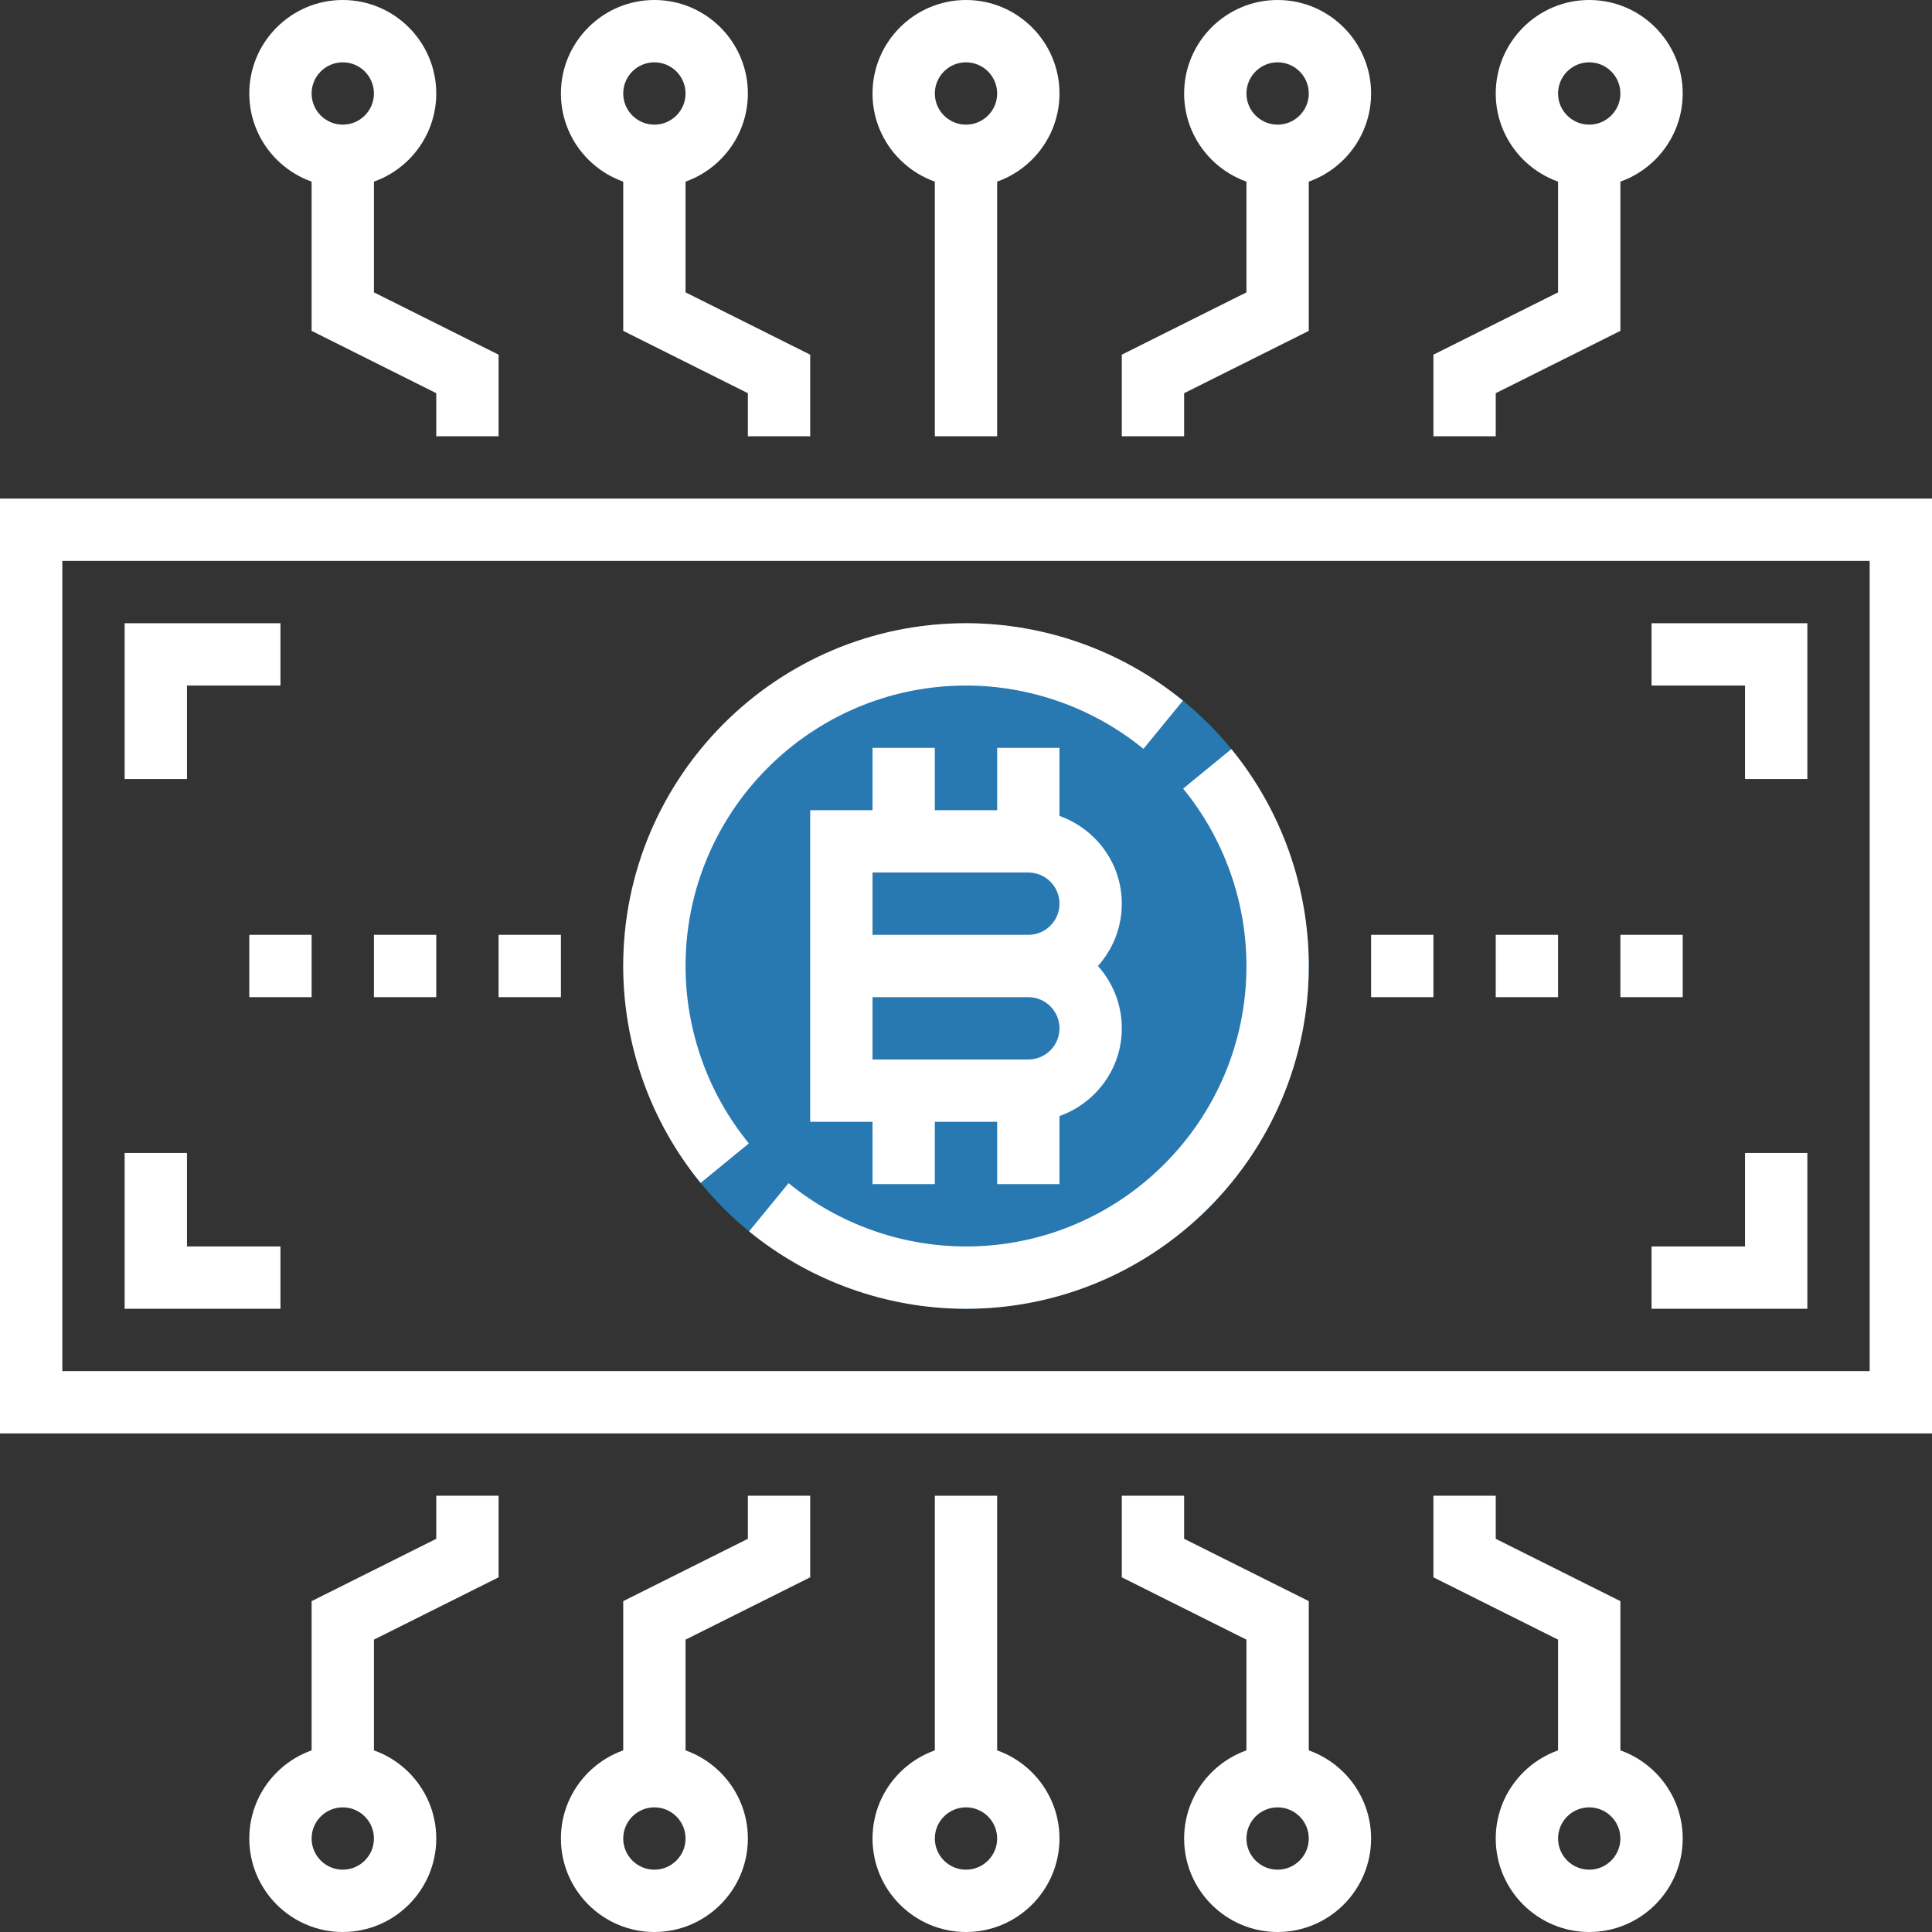 <svg xmlns="http://www.w3.org/2000/svg" xmlns:xlink="http://www.w3.org/1999/xlink" version="1.1" id="Capa_1" x="0px" y="0px" viewBox="0 0 496 496" style="enable-background:new 0 0 496 496;" xml:space="preserve" width="512" height="512" class=""><rect x="0" y="0" width="496" height="496" fill="#333333" stroke="none"/><g><circle style="fill:#2878B2" cx="248" cy="248" r="88" data-original="#FFCB57" class="" data-old_color="#2878b2"></circle><g>
	<path style="fill:#FFFFFF" d="M0,128v240h496V128H0z M480,352H16V144h464V352z" data-original="#3F3A34" class="" data-old_color="#ffffff"></path>
	<rect x="240" y="40" style="fill:#FFFFFF" width="16" height="72" data-original="#3F3A34" class="" data-old_color="#ffffff"></rect>
	<polygon style="fill:#FFFFFF" points="192,112 208,112 208,91.056 176,75.056 176,40 160,40 160,84.944 192,100.944  " data-original="#3F3A34" class="" data-old_color="#ffffff"></polygon>
	<polygon style="fill:#FFFFFF" points="112,112 128,112 128,91.056 96,75.056 96,40 80,40 80,84.944 112,100.944  " data-original="#3F3A34" class="" data-old_color="#ffffff"></polygon>
	<polygon style="fill:#FFFFFF" points="304,100.944 336,84.944 336,40 320,40 320,75.056 288,91.056 288,112 304,112  " data-original="#3F3A34" class="" data-old_color="#ffffff"></polygon>
	<polygon style="fill:#FFFFFF" points="384,100.944 416,84.944 416,40 400,40 400,75.056 368,91.056 368,112 384,112  " data-original="#3F3A34" class="" data-old_color="#ffffff"></polygon>
	<rect x="240" y="384" style="fill:#FFFFFF" width="16" height="72" data-original="#3F3A34" class="" data-old_color="#ffffff"></rect>
	<polygon style="fill:#FFFFFF" points="304,384 288,384 288,404.944 320,420.944 320,456 336,456 336,411.056 304,395.056  " data-original="#3F3A34" class="" data-old_color="#ffffff"></polygon>
	<polygon style="fill:#FFFFFF" points="384,384 368,384 368,404.944 400,420.944 400,456 416,456 416,411.056 384,395.056  " data-original="#3F3A34" class="" data-old_color="#ffffff"></polygon>
	<polygon style="fill:#FFFFFF" points="192,395.056 160,411.056 160,456 176,456 176,420.944 208,404.944 208,384 192,384  " data-original="#3F3A34" class="" data-old_color="#ffffff"></polygon>
	<polygon style="fill:#FFFFFF" points="112,395.056 80,411.056 80,456 96,456 96,420.944 128,404.944 128,384 112,384  " data-original="#3F3A34" class="" data-old_color="#ffffff"></polygon>
	<polygon style="fill:#FFFFFF" points="448,200 464,200 464,160 424,160 424,176 448,176  " data-original="#3F3A34" class="" data-old_color="#ffffff"></polygon>
	<polygon style="fill:#FFFFFF" points="464,296 448,296 448,320 424,320 424,336 464,336  " data-original="#3F3A34" class="" data-old_color="#ffffff"></polygon>
	<polygon style="fill:#FFFFFF" points="48,176 72,176 72,160 32,160 32,200 48,200  " data-original="#3F3A34" class="" data-old_color="#ffffff"></polygon>
	<polygon style="fill:#FFFFFF" points="72,320 48,320 48,296 32,296 32,336 72,336  " data-original="#3F3A34" class="" data-old_color="#ffffff"></polygon>
	<path style="fill:#FFFFFF" d="M224,192v16h-16v80h16v16h16v-16h16v16h16v-17.472c9.288-3.312,16-12.112,16-22.528   c0-6.144-2.32-11.752-6.128-16c3.808-4.248,6.128-9.856,6.128-16c0-10.416-6.712-19.216-16-22.528V192h-16v16h-16v-16H224z    M264,272h-40v-16h40c4.408,0,8,3.584,8,8S268.408,272,264,272z M264,240h-40v-16h40c4.408,0,8,3.584,8,8S268.408,240,264,240z" data-original="#3F3A34" class="" data-old_color="#ffffff"></path>
	<path style="fill:#FFFFFF" d="M192.256,293.544C181.776,280.744,176,264.56,176,248c0-39.704,32.304-72,72-72   c16.56,0,32.744,5.776,45.552,16.256l10.136-12.376C288.024,167.064,268.248,160,248,160c-48.52,0-88,39.48-88,88   c0,20.248,7.056,40.024,19.872,55.688L192.256,293.544z" data-original="#3F3A34" class="" data-old_color="#ffffff"></path>
	<path style="fill:#FFFFFF" d="M248,320c-16.56,0-32.744-5.776-45.552-16.256l-10.136,12.376C207.976,328.936,227.752,336,248,336   c48.52,0,88-39.48,88-88c0-20.248-7.056-40.024-19.872-55.688l-12.384,10.144C314.224,215.256,320,231.44,320,248   C320,287.704,287.696,320,248,320z" data-original="#3F3A34" class="" data-old_color="#ffffff"></path>
</g><g>
	<path style="fill:#FFFFFF" d="M248,48c-13.232,0-24-10.768-24-24s10.768-24,24-24s24,10.768,24,24S261.232,48,248,48z M248,16   c-4.408,0-8,3.584-8,8s3.592,8,8,8c4.408,0,8-3.584,8-8S252.408,16,248,16z" data-original="#E56565" class="active-path" data-old_color="#ffffff"></path>
	<path style="fill:#FFFFFF" d="M168,48c-13.232,0-24-10.768-24-24s10.768-24,24-24s24,10.768,24,24S181.232,48,168,48z M168,16   c-4.408,0-8,3.584-8,8s3.592,8,8,8s8-3.584,8-8S172.408,16,168,16z" data-original="#E56565" class="active-path" data-old_color="#ffffff"></path>
	<path style="fill:#FFFFFF" d="M88,48c-13.232,0-24-10.768-24-24S74.768,0,88,0s24,10.768,24,24S101.232,48,88,48z M88,16   c-4.408,0-8,3.584-8,8s3.592,8,8,8s8-3.584,8-8S92.408,16,88,16z" data-original="#E56565" class="active-path" data-old_color="#ffffff"></path>
	<path style="fill:#FFFFFF" d="M328,48c-13.232,0-24-10.768-24-24s10.768-24,24-24s24,10.768,24,24S341.232,48,328,48z M328,16   c-4.408,0-8,3.584-8,8s3.592,8,8,8s8-3.584,8-8S332.408,16,328,16z" data-original="#E56565" class="active-path" data-old_color="#ffffff"></path>
	<path style="fill:#FFFFFF" d="M408,48c-13.232,0-24-10.768-24-24s10.768-24,24-24s24,10.768,24,24S421.232,48,408,48z M408,16   c-4.408,0-8,3.584-8,8s3.592,8,8,8s8-3.584,8-8S412.408,16,408,16z" data-original="#E56565" class="active-path" data-old_color="#ffffff"></path>
	<path style="fill:#FFFFFF" d="M248,496c-13.232,0-24-10.768-24-24s10.768-24,24-24s24,10.768,24,24S261.232,496,248,496z M248,464   c-4.408,0-8,3.584-8,8s3.592,8,8,8c4.408,0,8-3.584,8-8S252.408,464,248,464z" data-original="#E56565" class="active-path" data-old_color="#ffffff"></path>
	<path style="fill:#FFFFFF" d="M328,496c-13.232,0-24-10.768-24-24s10.768-24,24-24s24,10.768,24,24S341.232,496,328,496z M328,464   c-4.408,0-8,3.584-8,8s3.592,8,8,8s8-3.584,8-8S332.408,464,328,464z" data-original="#E56565" class="active-path" data-old_color="#ffffff"></path>
	<path style="fill:#FFFFFF" d="M408,496c-13.232,0-24-10.768-24-24s10.768-24,24-24s24,10.768,24,24S421.232,496,408,496z M408,464   c-4.408,0-8,3.584-8,8s3.592,8,8,8s8-3.584,8-8S412.408,464,408,464z" data-original="#E56565" class="active-path" data-old_color="#ffffff"></path>
	<path style="fill:#FFFFFF" d="M168,496c-13.232,0-24-10.768-24-24s10.768-24,24-24s24,10.768,24,24S181.232,496,168,496z M168,464   c-4.408,0-8,3.584-8,8s3.592,8,8,8s8-3.584,8-8S172.408,464,168,464z" data-original="#E56565" class="active-path" data-old_color="#ffffff"></path>
	<path style="fill:#FFFFFF" d="M88,496c-13.232,0-24-10.768-24-24s10.768-24,24-24s24,10.768,24,24S101.232,496,88,496z M88,464   c-4.408,0-8,3.584-8,8s3.592,8,8,8s8-3.584,8-8S92.408,464,88,464z" data-original="#E56565" class="active-path" data-old_color="#ffffff"></path>
	<rect x="352" y="240" style="fill:#FFFFFF" width="16" height="16" data-original="#E56565" class="active-path" data-old_color="#ffffff"></rect>
	<rect x="384" y="240" style="fill:#FFFFFF" width="16" height="16" data-original="#E56565" class="active-path" data-old_color="#ffffff"></rect>
	<rect x="416" y="240" style="fill:#FFFFFF" width="16" height="16" data-original="#E56565" class="active-path" data-old_color="#ffffff"></rect>
	<rect x="64" y="240" style="fill:#FFFFFF" width="16" height="16" data-original="#E56565" class="active-path" data-old_color="#ffffff"></rect>
	<rect x="96" y="240" style="fill:#FFFFFF" width="16" height="16" data-original="#E56565" class="active-path" data-old_color="#ffffff"></rect>
	<rect x="128" y="240" style="fill:#FFFFFF" width="16" height="16" data-original="#E56565" class="active-path" data-old_color="#ffffff"></rect>
</g></g> </svg>
